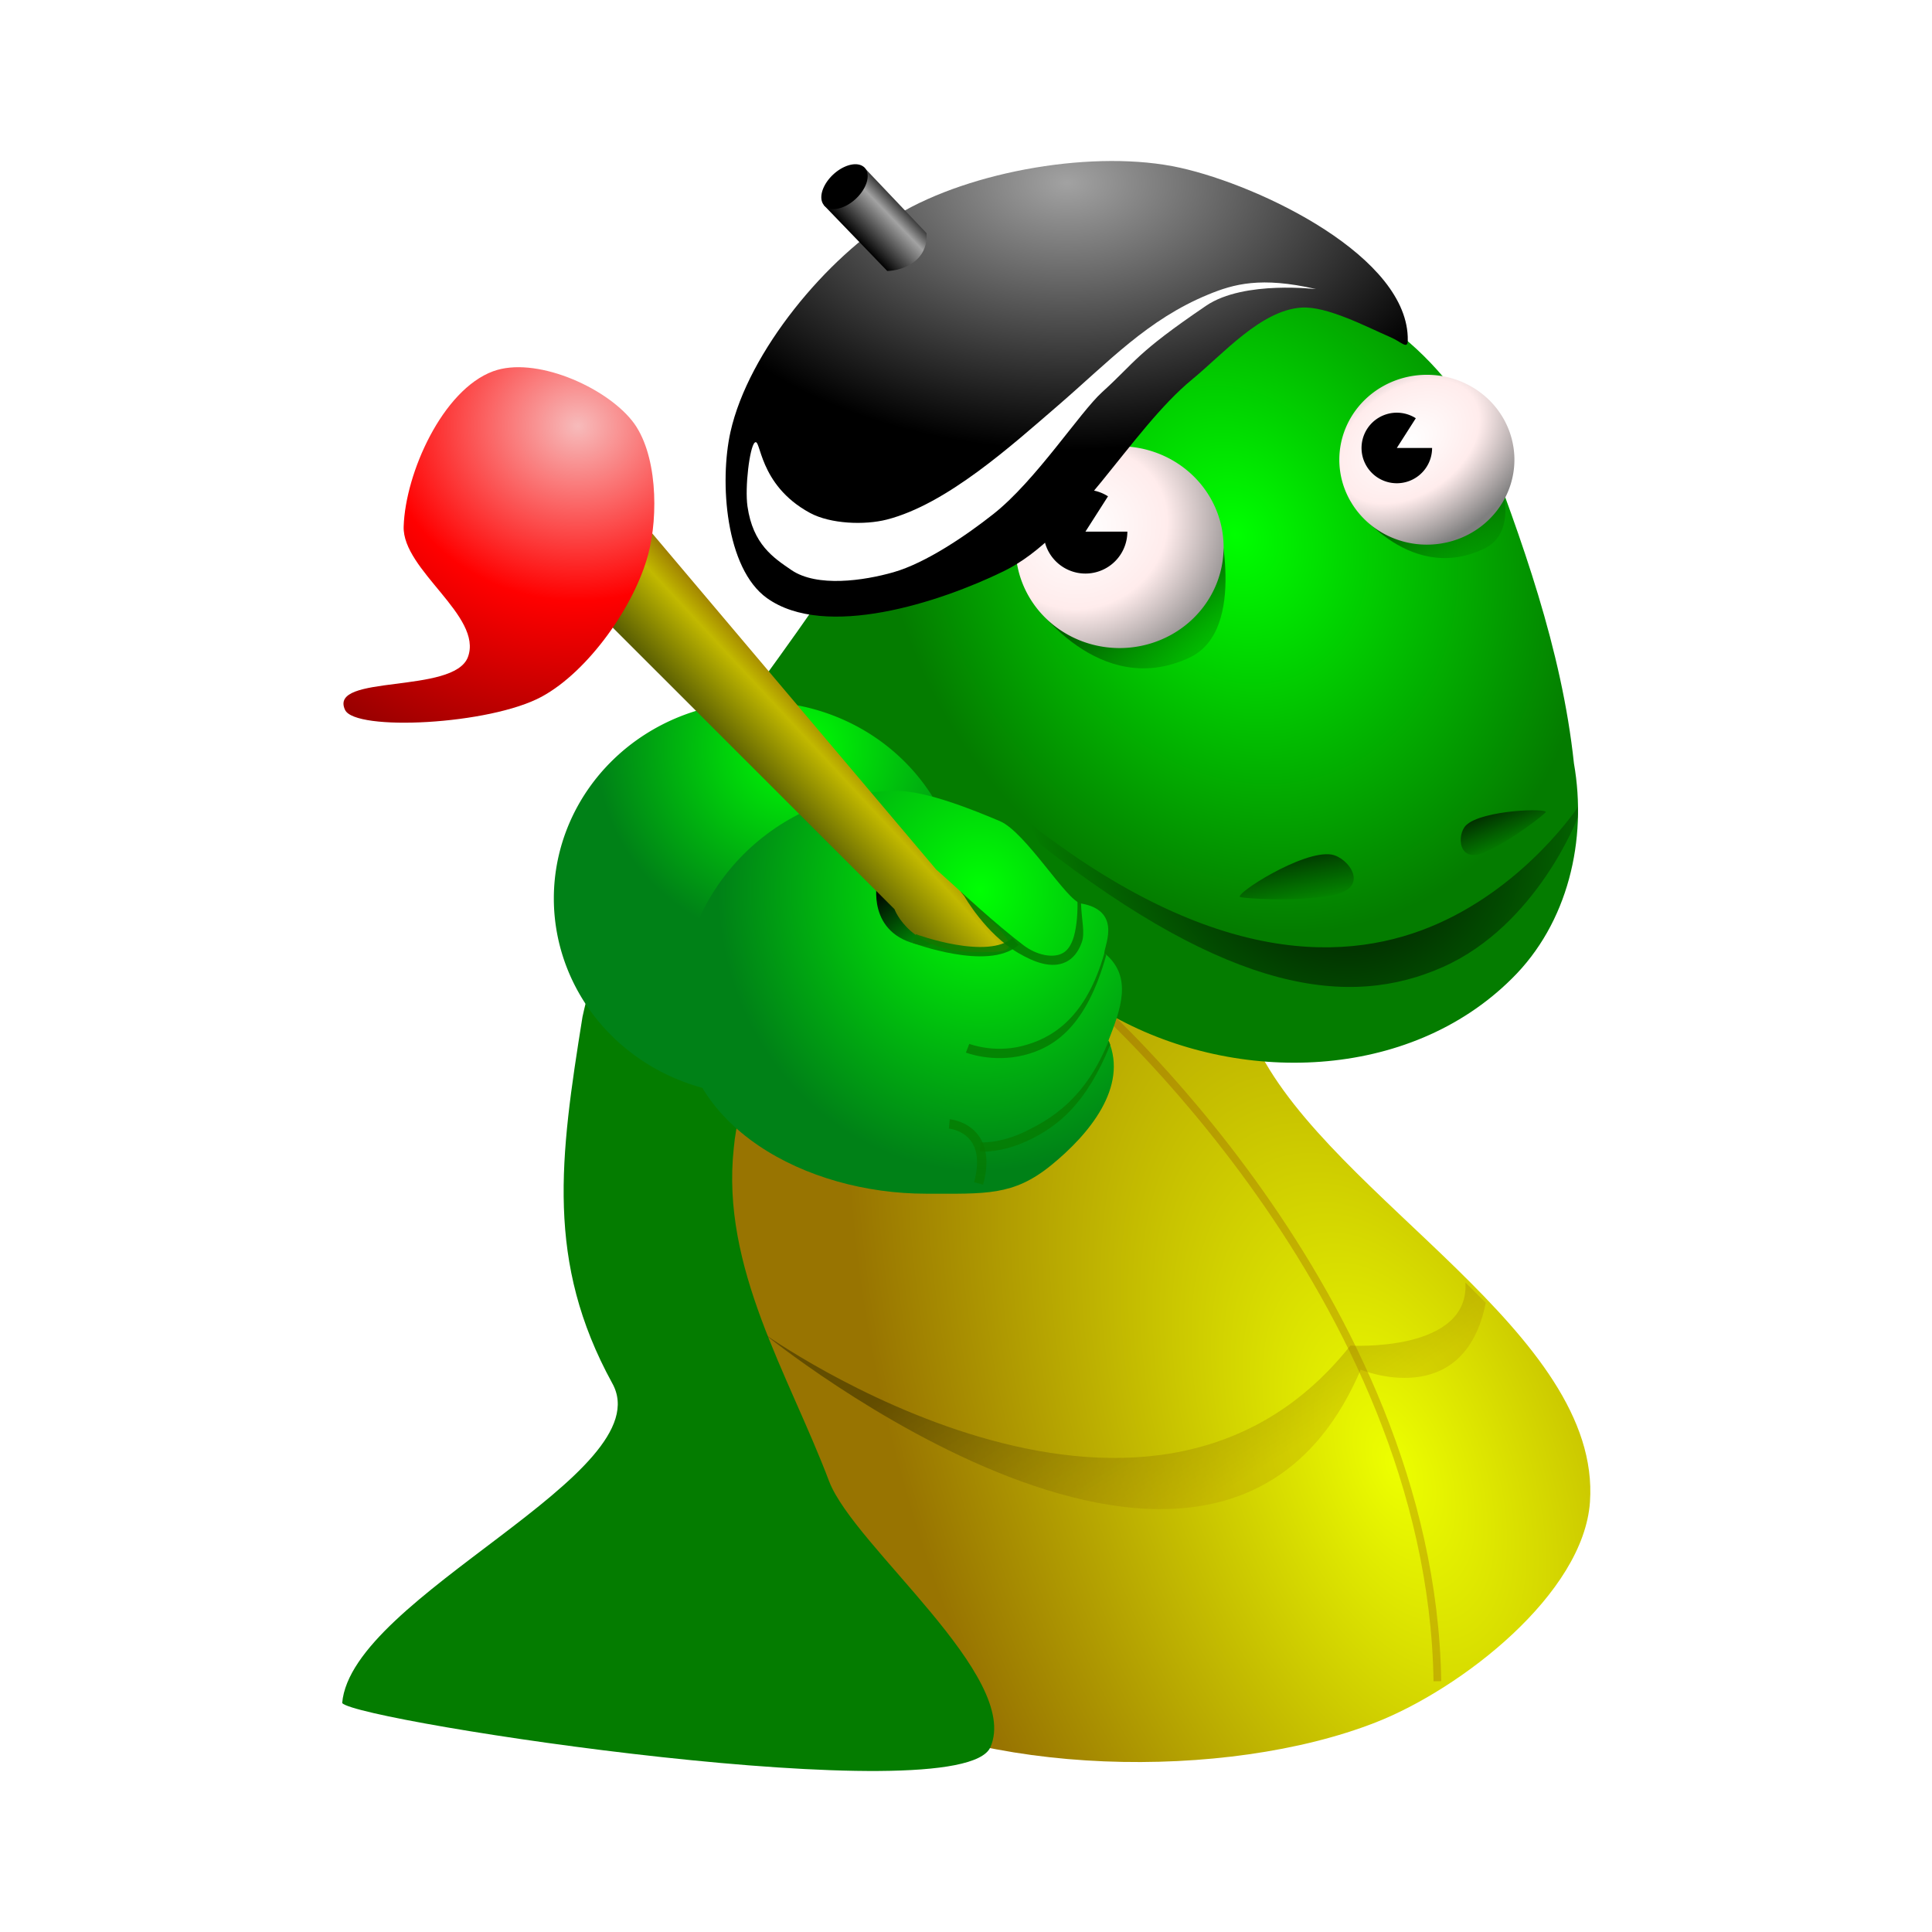<svg:svg xmlns:dc="http://purl.org/dc/elements/1.1/" xmlns:ns1="http://sodipodi.sourceforge.net/DTD/sodipodi-0.dtd" xmlns:ns2="http://www.inkscape.org/namespaces/inkscape" xmlns:ns3="http://www.w3.org/1999/xlink" xmlns:ns5="http://creativecommons.org/ns#" xmlns:rdf="http://www.w3.org/1999/02/22-rdf-syntax-ns#" xmlns:svg="http://www.w3.org/2000/svg" height="1032.126" id="svg2" viewBox="-141.981 -3.135 1032.126 1032.126" width="1032.126" ns1:docname="dragon.svg" ns1:version="0.32" ns2:output_extension="org.inkscape.output.svg.inkscape" ns2:version="0.46">
  <svg:defs id="defs4">
    <svg:linearGradient id="linearGradient3370" ns2:collect="always">
      <svg:stop id="stop3372" offset="0" style="stop-color:#057900" />
      <svg:stop id="stop3374" offset="1" style="stop-color:#057900;stop-opacity:0" />
    </svg:linearGradient>
    <svg:linearGradient id="linearGradient3425" ns2:collect="always">
      <svg:stop id="stop3427" offset="0" style="stop-color:#000000" />
      <svg:stop id="stop3429" offset="1" style="stop-color:#000000;stop-opacity:0" />
    </svg:linearGradient>
    <svg:linearGradient id="linearGradient3395">
      <svg:stop id="stop3401" offset="0" style="stop-color:#016000" />
      <svg:stop id="stop3399" offset="1" style="stop-color:#047c00;stop-opacity:0" />
    </svg:linearGradient>
    <svg:linearGradient id="linearGradient3301">
      <svg:stop id="stop3303" offset="0" style="stop-color:#ffffff" />
      <svg:stop id="stop3311" offset=".5" style="stop-color:#ffecec" />
      <svg:stop id="stop3305" offset="1" style="stop-color:#7f7f7f" />
    </svg:linearGradient>
    <svg:linearGradient id="linearGradient3187">
      <svg:stop id="stop3189" offset="0" style="stop-color:#00ff03" />
      <svg:stop id="stop3191" offset="1" style="stop-color:#008117" />
    </svg:linearGradient>
    <svg:radialGradient cx="531.23" cy="874.55" gradientTransform="matrix(.91 -.362 .682 1.718 -518.18 -444.49)" gradientUnits="userSpaceOnUse" id="radialGradient3289" r="313.57" ns2:collect="always">
      <svg:stop id="stop3275" offset="0" style="stop-color:#edff00" />
      <svg:stop id="stop3281" offset="1" style="stop-color:#987401" />
    </svg:radialGradient>
    <svg:radialGradient cx="471.68" cy="229.44" gradientTransform="matrix(.738 -.359 .432 .888 70.702 248.16)" gradientUnits="userSpaceOnUse" id="radialGradient3297" r="222.52" ns2:collect="always">
      <svg:stop id="stop3293" offset="0" style="stop-color:#00ff00" />
      <svg:stop id="stop3295" offset="1" style="stop-color:#047c00" />
    </svg:radialGradient>
    <svg:radialGradient cx="367.33" cy="239.99" gradientTransform="matrix(1.4 -.788 .717 1.274 -333.74 226.84)" gradientUnits="userSpaceOnUse" id="radialGradient3309" r="70.18" ns2:collect="always" ns3:href="#linearGradient3301" />
    <svg:radialGradient cx="374.66" cy="238.39" gradientTransform="matrix(1.413 -.971 .657 .956 -323.43 377.28)" gradientUnits="userSpaceOnUse" id="radialGradient3325" r="70.18" ns2:collect="always" ns3:href="#linearGradient3301" />
    <svg:linearGradient gradientTransform="matrix(.821 0 0 .821 141.82 69.577)" gradientUnits="userSpaceOnUse" id="linearGradient3365" x1="459.69" x2="551.43" y1="674.2" y2="820.08" ns2:collect="always">
      <svg:stop id="stop3343" offset="0" style="stop-color:#322900" />
      <svg:stop id="stop3345" offset="1" style="stop-color:#b49400;stop-opacity:.535" />
    </svg:linearGradient>
    <svg:radialGradient cx="548.53" cy="447.15" gradientTransform="matrix(.809 -.385 .432 .908 -66.005 233.25)" gradientUnits="userSpaceOnUse" id="radialGradient3381" r="179.18" ns2:collect="always">
      <svg:stop id="stop3377" offset="0" style="stop-color:#000000" />
      <svg:stop id="stop3379" offset="1" style="stop-color:#000000;stop-opacity:0" />
    </svg:radialGradient>
    <svg:linearGradient gradientTransform="matrix(.821 0 0 .821 141.82 69.577)" gradientUnits="userSpaceOnUse" id="linearGradient3409" x1="397.86" x2="436.29" y1="296.21" y2="358.36" ns2:collect="always" ns3:href="#linearGradient3395" />
    <svg:linearGradient gradientTransform="matrix(.695 0 0 .695 352.62 54.092)" gradientUnits="userSpaceOnUse" id="linearGradient3413" x1="397.86" x2="436.29" y1="296.21" y2="358.36" ns2:collect="always" ns3:href="#linearGradient3395" />
    <svg:linearGradient gradientTransform="matrix(.821 0 0 .821 121.09 70.406)" gradientUnits="userSpaceOnUse" id="linearGradient3431" x1="519.7" x2="528.73" y1="449.01" y2="497.97" ns2:collect="always" ns3:href="#linearGradient3425" />
    <svg:linearGradient gradientTransform="matrix(-.525 .362 .393 .468 745.05 23.415)" gradientUnits="userSpaceOnUse" id="linearGradient3435" x1="519.7" x2="528.73" y1="449.01" y2="497.97" ns2:collect="always" ns3:href="#linearGradient3425" />
    <svg:radialGradient cx="348.65" cy="3.457" gradientTransform="matrix(-1.02 -.005 .003 -.64 783.66 98.43)" gradientUnits="userSpaceOnUse" id="radialGradient3609" r="222.81" ns2:collect="always">
      <svg:stop id="stop3613" offset="0" style="stop-color:#a2a2a2" />
      <svg:stop id="stop3615" offset="1" style="stop-color:#000000" />
    </svg:radialGradient>
    <svg:filter height="1.363" id="filter3795" width="1.19" x="-.095" y="-.181" ns2:collect="always">
      <svg:feGaussianBlur id="feGaussianBlur3797" stdDeviation="14.68" ns2:collect="always" />
    </svg:filter>
    <svg:linearGradient gradientTransform="matrix(.593 -.567 .567 .593 141.82 69.577)" gradientUnits="userSpaceOnUse" id="linearGradient3874" x1="106.62" x2="148.11" y1="195.29" y2="195.16" ns2:collect="always">
      <svg:stop id="stop3855" offset="0" style="stop-color:#000000" />
      <svg:stop id="stop3859" offset=".632" style="stop-color:#a2a2a2" />
      <svg:stop id="stop3857" offset="1" style="stop-color:#000000" />
    </svg:linearGradient>
    <svg:radialGradient cx="349.02" cy="451.02" gradientTransform="matrix(1 0 0 .965 0 19.051)" gradientUnits="userSpaceOnUse" id="radialGradient3249" r="114.15" ns2:collect="always" ns3:href="#linearGradient3187" />
    <svg:radialGradient cx="354.78" cy="491.28" gradientTransform="matrix(1.21 4.6279e-8 -4.9619e-8 1.297 -74.331 -145.82)" gradientUnits="userSpaceOnUse" id="radialGradient3261" r="112.86" ns2:collect="always" ns3:href="#linearGradient3187" />
    <svg:linearGradient gradientTransform="matrix(.732 -.681 .681 .732 -7.143 -8.571)" gradientUnits="userSpaceOnUse" id="linearGradient3283" x1="-93.764" x2="-39.215" y1="453.95" y2="453.95" ns2:collect="always">
      <svg:stop id="stop3276" offset="0" style="stop-color:#4f5503" />
      <svg:stop id="stop3280" offset=".697" style="stop-color:#c2b900" />
      <svg:stop id="stop3278" offset="1" style="stop-color:#987401" />
    </svg:linearGradient>
    <svg:radialGradient cx="163.54" cy="233.84" gradientTransform="matrix(2.485 -.01 .009 2.233 -241.83 -296.03)" gradientUnits="userSpaceOnUse" id="radialGradient3293" r="83.534" ns2:collect="always">
      <svg:stop id="stop3289" offset="0" style="stop-color:#f7bbbb" />
      <svg:stop id="stop3296" offset=".5" style="stop-color:#ff0000" />
      <svg:stop id="stop3291" offset="1" style="stop-color:#9a0000" />
    </svg:radialGradient>
    <svg:linearGradient gradientUnits="userSpaceOnUse" id="linearGradient3306" x1="337.52" x2="368.14" y1="465.53" y2="512.06" ns2:collect="always">
      <svg:stop id="stop3302" offset="0" style="stop-color:#000000" />
      <svg:stop id="stop3304" offset="1" style="stop-color:#000000;stop-opacity:0" />
    </svg:linearGradient>
    <svg:linearGradient gradientUnits="userSpaceOnUse" id="linearGradient3376" x1="399.01" x2="399.01" y1="428.11" y2="1064.2" ns2:collect="always" ns3:href="#linearGradient3370" />
  </svg:defs>
  <ns1:namedview bordercolor="#666666" borderopacity="1.0" gridtolerance="10000" guidetolerance="10" id="base" objecttolerance="10" pagecolor="#ffffff" showgrid="false" showguides="true" ns2:current-layer="layer1" ns2:cx="542.19003" ns2:cy="447.94644" ns2:document-units="px" ns2:guide-bbox="true" ns2:pageopacity="0.0" ns2:pageshadow="2" ns2:window-height="712" ns2:window-width="1024" ns2:window-x="0" ns2:window-y="22" ns2:zoom="0.49497475" />
  <svg:g id="layer1" ns2:groupmode="layer" ns2:label="Layer 1">
    <svg:g id="g3283" transform="matrix(.821 0 0 .821 141.82 69.577)">
      <svg:path d="m472.75 593.75c49.06 98.13 223.77 185.52 216.17 294.97-4.15 59.86-83.53 121.58-139.4 143.48-97.18 38.1-258.06 35.6-347.49-18.2-67.76-40.83-117.84-149.16-135.36-226.3-14.563-64.1-2.879-156.64 20.203-218.19 34.907-93.09 94.667-263.5 193.95-268.7 46.3-2.43 76.99 76.81 103.04 115.16 33.51 49.32 88.89 177.78 88.89 177.78z" id="path3263" style="fill-rule:evenodd;fill:url(#radialGradient3289)" ns1:nodetypes="cssssssss" />
    </svg:g>
    <svg:path d="m516.76 143.51c-97.09-0.5-183.07 73.22-213.64 162.68-49.06 74.95-114.38 143.81-133.92 233.92-12.11 75.47-19.66 130.82 15.88 195.68 27.06 48.24-139.43 113.6-144.26 170.91 8.945 10.04 330.79 59.08 346.31 23.54 16.44-37.66-72.59-107.05-86.09-141.84-21.75-57.46-57.91-114.26-51.02-178.15 4.63-51.77 46.72-99.36 99.77-103.42 37.61-5.19 74.62 10.6 103.69 33.39 65.75 36.17 157.04 34.29 212.19-20.54 30.08-29.56 40.38-74.25 33.19-115.01-6.51-61.09-27.79-119.45-49.53-176.43-25.52-48.3-76.45-85.91-132.57-84.73z" id="path3259" style="fill-rule:evenodd;fill:url(#radialGradient3297)" ns1:nodetypes="cssssssccccccc" />
    <svg:path d="m579.58 264.82l69.95-36.8s27.92 49.53 1.07 62.12c-41.25 19.35-71.02-25.32-71.02-25.32z" id="path3411" style="fill-rule:evenodd;fill:url(#linearGradient3413)" ns1:nodetypes="ccsc" />
    <svg:g id="g3317" transform="matrix(.691 0 0 .691 247.55 75.089)">
      <svg:path d="m444.47 255.35a67.68 65.66 0 1 1 -135.36 0 67.68 65.66 0 1 1 135.36 0z" id="path3257" style="fill:url(#radialGradient3325)" transform="translate(162.63 -13.132)" ns1:cx="376.7869" ns1:cy="255.35182" ns1:rx="67.680222" ns1:ry="65.659912" ns1:type="arc" />
      <svg:path d="m94.954 322.02a27.274 27.274 0 1 1 -12.594 -22.98l-14.68 22.98z" id="path3313" style="fill:#000000" transform="translate(448.51 -88.893)" ns1:cx="67.680222" ns1:cy="322.02188" ns1:end="5.2807285" ns1:rx="27.274118" ns1:ry="27.274118" ns1:start="0" ns1:type="arc" />
    </svg:g>
    <svg:path d="m409.68 318.28l98.48-46.89s17.04 61.92-14.66 76.79c-48.68 22.83-83.82-29.9-83.82-29.9z" id="path3385" style="fill-rule:evenodd;fill:url(#linearGradient3409)" ns1:nodetypes="ccsc" />
    <svg:g id="g3321" transform="matrix(.821 0 0 .821 141.82 69.577)">
      <svg:path d="m444.47 255.35a67.68 65.66 0 1 1 -135.36 0 67.68 65.66 0 1 1 135.36 0z" id="path3255" style="fill:url(#radialGradient3309)" transform="translate(6.061 12.122)" ns1:cx="376.7869" ns1:cy="255.35182" ns1:rx="67.680222" ns1:ry="65.659912" ns1:type="arc" />
      <svg:path d="m94.954 322.02a27.274 27.274 0 1 1 -12.594 -22.98l-14.68 22.98z" id="path3315" style="fill:#000000" transform="translate(292.94 -64.65)" ns1:cx="67.680222" ns1:cy="322.02188" ns1:end="5.2807285" ns1:rx="27.274118" ns1:ry="27.274118" ns1:start="0" ns1:type="arc" />
    </svg:g>
    <svg:path d="m438.58 528.63s184.02 159.15 187.33 366.39" id="path3329" style="opacity:.226;stroke:#7e2003;stroke-width:4.103;fill:none" />
    <svg:path d="m640.88 681.99c2.34 37.51-61.46 33.74-61.46 33.74-110.13 138.67-313.26-6.39-313.26-6.39s242.58 197.43 318.78 19.24c0 0 55.1 22.86 66.82-35.75l-10.88-10.84z" id="path3331" style="opacity:.519;fill-rule:evenodd;fill:url(#linearGradient3365)" ns1:nodetypes="cscccc" />
    <svg:path d="m701.02 427.97s-26.98 40.95-74.53 62.19c-47.56 21.25-119.52 23.85-219.54-54.36l6.53 11.95c101.61 79.46 165.35 88.07 215.54 65.65 50.18-22.42 71.93-79.9 71.93-79.9l0.07-5.53z" id="path3369" style="fill-rule:evenodd;fill:url(#radialGradient3381)" ns1:nodetypes="csccscc" />
    <svg:path d="m569.84 475.1c20.61-3.8 8.7-20.11-0.43-21.69-15.25-2.64-52.6 21.46-48.8 22.71 1.72 0.57 28.44 2.8 49.23-1.02z" id="path3415" style="fill-rule:evenodd;fill:url(#linearGradient3431)" ns1:nodetypes="cssz" />
    <svg:path d="m651.77 451.95c-15 6.92-15.61-9.3-10.52-14.22 8.49-8.22 44.34-9.27 42.51-6.89-0.84 1.09-16.86 14.13-31.99 21.11z" id="path3433" style="fill-rule:evenodd;fill:url(#linearGradient3435)" ns1:nodetypes="cssz" />
    <svg:path d="m610.09 178.75c0.8-44.44-78.19-82.585-121.57-92.256-44.84-9.996-111.66 1.473-151.07 25.096-37.65 22.57-79.63 73.17-89.19 116.01-5.94 26.62-2.68 72.94 19.5 88.8 31.07 22.21 92.15 2.36 126.47-14.38 38.76-18.9 67.45-75.14 100.75-102.54 16.68-13.72 36.67-36.8 58.21-38.29 13.7-0.95 35.16 10.43 47.76 15.86 5.75 2.48 9.05 6.73 9.14 1.7z" id="path3509" style="fill-rule:evenodd;fill:url(#radialGradient3609)" ns1:nodetypes="csssssssss" />
    <svg:path d="m145.36 199.51c4.27-4.04 1.91 27.27 36.07 45.71 13.25 7.15 35.42 8.03 50 4.29 38.91-9.99 81-48.05 111.43-74.29 32.84-28.33 58.05-55.82 97.68-72.14 16.64-6.86 34.37-11.775 70-3.575 1.76 0.405-46.44-6.098-71.43 10.895-46.09 31.32-45.41 36.03-67.68 56.25-14.45 13.12-43.06 57.45-70.72 79.28-17.36 13.71-43.73 31.78-65 37.86-19.4 5.54-49.75 9.95-66.42-1.43-11.72-8-25.03-16.68-28.58-41.43-1.78-12.42 1.39-38.35 4.65-41.42z" id="path3617" style="filter:url(#filter3795);fill-rule:evenodd;fill:#ffffff" transform="matrix(.821 0 0 .821 141.82 69.577)" ns1:nodetypes="cssssssssssss" />
    <svg:path d="m298.11 106.46l21.32-20.374 33.53 35.304s1.35 8.65-5.75 14.66c-6.74 5.7-15.2 5.57-15.2 5.57l-33.9-35.16z" id="rect3799" style="fill:url(#linearGradient3874)" ns1:nodetypes="cccscc" />
    <svg:path d="m222.86 31.648a19.643 11.786 0 1 1 -39.29 0 19.643 11.786 0 1 1 39.29 0z" id="path3870" style="fill:#000000" transform="matrix(.55 -.513 .513 .55 181.17 183.43)" ns1:cx="203.21428" ns1:cy="31.647896" ns1:rx="19.642857" ns1:ry="11.785714" ns1:type="arc" />
    <svg:path d="m439.42 538.19a114.15 110.11 0 1 1 -228.3 0 114.15 110.11 0 1 1 228.3 0z" id="path2471" style="fill:url(#radialGradient3249)" transform="matrix(.955 0 0 .955 -47.726 -37.129)" ns1:cx="325.2691" ns1:cy="538.19452" ns1:rx="114.14724" ns1:ry="110.10663" ns1:type="arc" />
    <svg:path d="m421.82 569.6c10.35 24.26-10.05 48.9-29.86 65.02-19.81 16.11-34.11 14.84-65.26 14.84-62.3 0-128.13-34.8-128.13-97.1 0-62.29 50.56-112.85 112.86-112.85 15.57 0 40.27 10.05 53.77 15.76 13.5 5.72 34.82 41.64 42.27 42.92 23.08 3.96 10.78 24.72 12.38 26.02 14.94 12.2 8.13 29.57 1.97 45.39z" id="path3251" style="fill:url(#radialGradient3261)" transform="matrix(1.025 0 0 1.025 17.83 -31.127)" ns1:nodetypes="csssssssc" />
    <svg:path d="m326.61 468.08l33.5-2.66s8.36 40.02-10.49 36.28c-29.02-5.76-23.01-33.62-23.01-33.62z" id="path3298" style="fill-rule:evenodd;fill:url(#linearGradient3306)" ns1:nodetypes="ccsc" />
    <svg:path d="m135.78 282.6l39.93-37.17 182.41 215.9s29.37 25.92 36.81 35.57c7.43 9.65-5.11 8.48-14.05 8.63-36.72 0.6-44.99-22.94-44.99-22.94l-200.11-199.99z" id="rect3263" style="fill:url(#linearGradient3283)" ns1:nodetypes="cccsscc" />
    <svg:path d="m204.29 293.08c5.58-20.85 4.9-54.57-8.58-71.43-14.76-18.48-52.09-34.61-74.28-26.43-26.936 9.93-46.832 54.23-47.761 82.92-0.754 23.3 42.411 47.83 34.341 69.7-7.41 20.12-74.757 8.86-65.655 28.28 5.395 11.51 77.295 8.01 105.06-7.07 25.01-13.59 49.5-48.47 56.87-75.97z" id="path3285" style="fill-rule:evenodd;fill:url(#radialGradient3293)" ns1:nodetypes="csssssss" />
    <svg:g id="g3362" style="stroke:url(#linearGradient3376)">
      <svg:path d="m448.15 505.53c-10.11 36.28-29.22 46.47-44.4 50.22s-27.91-1.22-27.91-1.22l-1.81 4.66s14.09 5.56 30.91 1.4c16.81-4.15 33.58-15.89 44.03-53.37l-0.82-1.69z" id="path3308" style="fill:url(#linearGradient3376);fill-rule:evenodd" ns1:nodetypes="csccscc" />
      <svg:path d="m371.06 473l2.19 2.74s11.31 19.98 28.78 30.23c8.74 5.13 17.88 8.44 25.38 4.84 3.75-1.8 6.69-5.34 8.53-10.53s-0.15-11.84-0.41-20.93l-1.9-1.36c0.24 8.7-0.85 16.29-2.38 20.6-1.53 4.32-3.59 6.57-6 7.72-4.81 2.31-13.15 1.1-20.69-4.65-14.98-11.44-33.5-28.66-33.5-28.66z" id="path3312" style="fill:url(#linearGradient3376);fill-rule:evenodd" ns1:nodetypes="ccsssccsssc" />
      <svg:path d="m450.34 552.89c-12.43 30.83-30.54 41.58-44.34 48.33s-24.22 5.94-24.22 5.94l-0.37 5s11.92 0.83 26.78-6.44 30.1-18.89 42.92-50.7c0 0 0.08 0.1-0.11-0.42s-0.66-1.71-0.66-1.71z" id="path3314" style="fill:url(#linearGradient3376);fill-rule:evenodd" ns1:nodetypes="csccscsc" />
      <svg:path d="m346.48 498.29s39.4 14.65 54.05 1.52" id="path3316" style="stroke:url(#linearGradient3376);stroke-width:5;fill:none" />
      <svg:path d="m370.22 538.7s12.12 13.64 0.51 40.91" id="path3318" style="stroke:url(#linearGradient3376);stroke-width:5;fill:none" />
      <svg:path d="m365.17 597.29s23.74 2.02 15.66 31.82" id="path3320" style="stroke:url(#linearGradient3376);stroke-width:5;fill:none" />
    </svg:g>
  </svg:g>
</svg:svg>